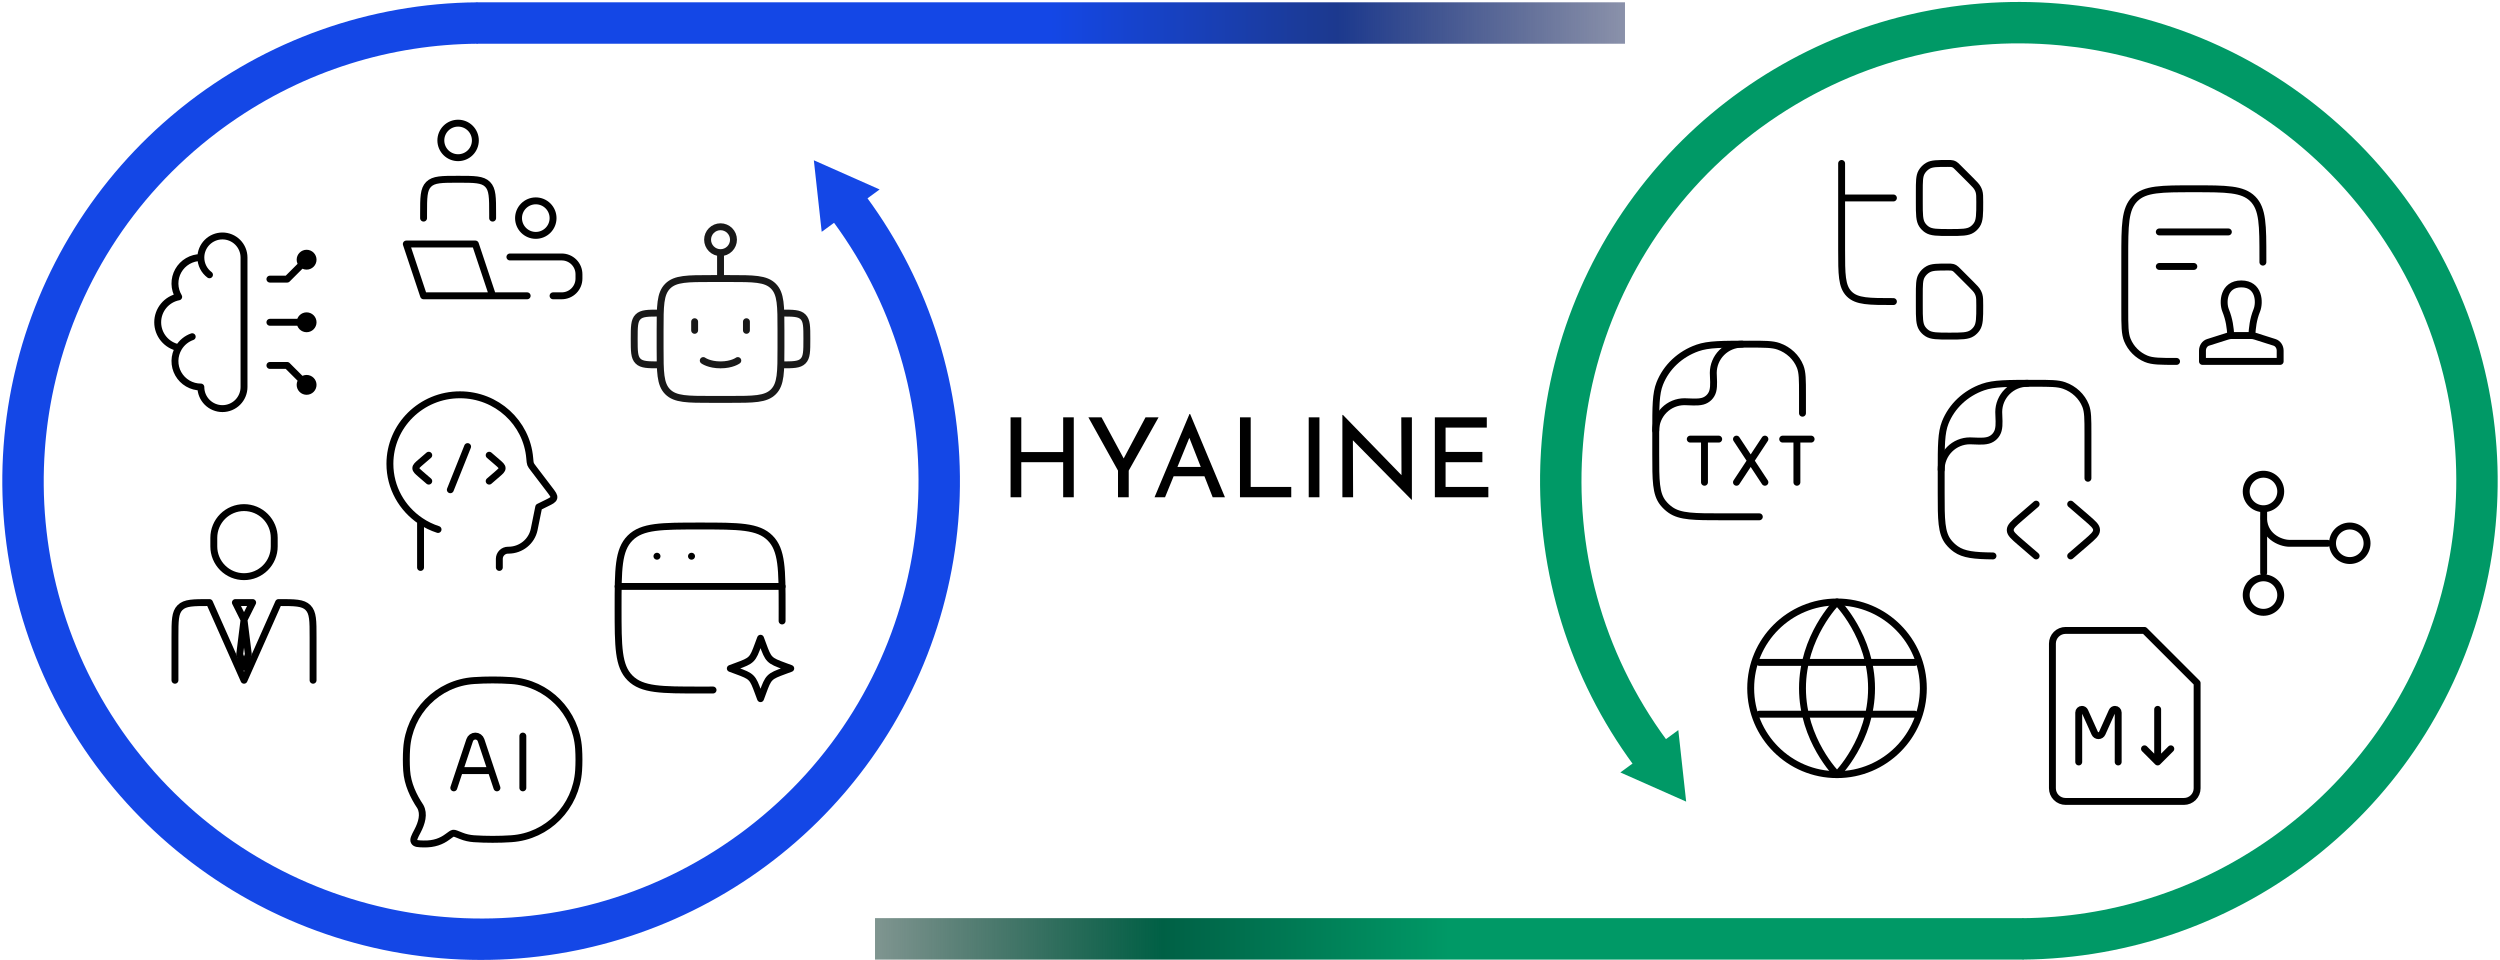 <svg class="w-full h-auto" viewBox="0 0 1086 417" fill="none" xmlns="http://www.w3.org/2000/svg">
<title>Hyaline Documentation Workflow: From Users and AI to Documentation Repositories</title>
<desc>An infographic showing Hyaline's role in connecting people and AI tools on the left (represented by icons for developers, AI, and collaboration tools) with various documentation storage locations and formats on the right (represented by icons for repositories, text files, websites, and knowledge bases). The blue circle on the left represents the human and AI input side, while the green circle on the right represents the documentation output and storage side, with Hyaline facilitating the flow between them as indicated by the connecting arrow.</desc>
<path d="M78.959 46.662C115.416 17.458 160.643 1.376 207.354 1.006L207.495 18.994C170.172 19.259 132.596 30.487 99.886 53.454C99.879 53.459 99.872 53.464 99.864 53.469C99.49 53.732 99.117 53.997 98.744 54.263C98.605 54.362 98.466 54.461 98.328 54.56C97.958 54.825 97.589 55.091 97.22 55.359C97.082 55.46 96.945 55.562 96.807 55.663C96.621 55.798 96.436 55.934 96.251 56.07L95.793 56.408C95.683 56.49 95.572 56.573 95.462 56.656C95.252 56.812 95.043 56.969 94.834 57.126C94.666 57.252 94.499 57.377 94.331 57.504C56.954 85.78 32.937 125.288 23.513 167.836C23.482 167.973 23.452 168.111 23.422 168.249C23.162 169.435 22.911 170.623 22.674 171.814C22.63 172.031 22.59 172.249 22.547 172.467C22.407 173.184 22.271 173.902 22.139 174.621C22.061 175.041 21.984 175.46 21.91 175.88C21.86 176.164 21.811 176.448 21.762 176.732C21.69 177.152 21.618 177.571 21.549 177.991C21.503 178.27 21.457 178.549 21.412 178.828C21.34 179.277 21.27 179.726 21.201 180.174C21.161 180.435 21.121 180.696 21.082 180.957C21.011 181.432 20.943 181.907 20.875 182.382C20.843 182.61 20.81 182.837 20.778 183.065C20.703 183.61 20.631 184.156 20.561 184.701C20.54 184.866 20.518 185.031 20.497 185.196C20.408 185.898 20.324 186.601 20.243 187.304C20.218 187.521 20.195 187.739 20.171 187.956C20.119 188.423 20.066 188.89 20.018 189.357C19.974 189.773 19.934 190.19 19.893 190.607C19.868 190.868 19.843 191.13 19.818 191.391C19.775 191.853 19.733 192.316 19.694 192.778C19.676 192.985 19.659 193.193 19.642 193.4C19.599 193.91 19.56 194.42 19.522 194.931C19.513 195.045 19.505 195.158 19.497 195.272C16.441 237.179 27.194 280.293 52.87 317.275C52.916 317.342 52.963 317.409 53.01 317.477C53.686 318.447 54.371 319.414 55.068 320.377C55.146 320.485 55.224 320.593 55.302 320.701C55.557 321.051 55.813 321.401 56.071 321.75L56.397 322.193C56.464 322.283 56.531 322.372 56.598 322.462C57.27 323.364 57.949 324.258 58.633 325.145C58.708 325.242 58.783 325.34 58.858 325.436C87.072 361.853 126.07 385.277 168.008 394.525C168.108 394.547 168.21 394.568 168.311 394.591C168.82 394.702 169.329 394.813 169.84 394.92C170.098 394.975 170.358 395.027 170.617 395.08C171.03 395.166 171.444 395.251 171.858 395.334C171.995 395.361 172.133 395.387 172.27 395.414C172.993 395.556 173.717 395.694 174.441 395.828C174.935 395.919 175.429 396.01 175.923 396.097C176.138 396.135 176.353 396.172 176.567 396.209C177.077 396.297 177.588 396.385 178.099 396.469C178.319 396.505 178.539 396.54 178.76 396.576C179.205 396.648 179.651 396.718 180.097 396.786C180.383 396.831 180.67 396.874 180.957 396.917C181.425 396.986 181.894 397.055 182.363 397.121C182.605 397.156 182.848 397.19 183.091 397.224C183.53 397.284 183.969 397.342 184.408 397.399C184.69 397.436 184.971 397.475 185.253 397.51C185.684 397.565 186.115 397.615 186.546 397.666C187.179 397.742 187.813 397.813 188.447 397.882C188.731 397.913 189.015 397.945 189.3 397.975C189.772 398.024 190.244 398.07 190.717 398.116C190.906 398.134 191.095 398.154 191.285 398.171C191.813 398.221 192.34 398.268 192.869 398.313C192.985 398.323 193.101 398.333 193.217 398.343C237.176 402.025 282.598 390.503 320.987 362.488C321.061 362.433 321.136 362.379 321.211 362.324C321.39 362.193 321.571 362.062 321.75 361.93C322.55 361.34 323.343 360.744 324.13 360.145C324.198 360.094 324.265 360.043 324.332 359.991C362.255 331.045 386.3 290.488 395.162 246.986C395.186 246.87 395.21 246.753 395.234 246.636C395.325 246.184 395.414 245.732 395.501 245.279C395.547 245.046 395.593 244.812 395.637 244.578C395.716 244.166 395.793 243.753 395.869 243.34C395.925 243.032 395.981 242.724 396.036 242.416C396.103 242.043 396.168 241.669 396.232 241.296C396.288 240.972 396.343 240.649 396.397 240.325C396.46 239.95 396.522 239.575 396.582 239.2C396.641 238.835 396.698 238.469 396.754 238.104C396.802 237.795 396.851 237.487 396.897 237.178C396.982 236.608 397.065 236.038 397.145 235.468C397.162 235.347 397.18 235.227 397.196 235.107C397.296 234.386 397.393 233.664 397.485 232.941C397.523 232.642 397.558 232.343 397.595 232.044C397.641 231.661 397.688 231.279 397.733 230.896C397.781 230.48 397.826 230.063 397.872 229.647C397.901 229.379 397.931 229.111 397.959 228.844C398.014 228.328 398.064 227.811 398.114 227.295C398.127 227.167 398.14 227.04 398.152 226.912C398.205 226.356 398.255 225.8 398.303 225.244C398.315 225.101 398.328 224.958 398.34 224.815C402.055 180.555 390.358 134.809 361.93 96.251L361.93 96.25L376.418 85.568C404.138 123.167 418.395 169.002 416.893 215.69L416.81 217.877C414.849 263.777 397.744 307.76 368.134 342.94L366.716 344.608C337.24 378.89 297.393 402.635 253.214 412.246L251.072 412.7C206.041 422.001 159.217 416.114 117.915 395.996L115.953 395.027C74.828 374.457 41.696 340.849 21.711 299.482L20.77 297.507C1.204 255.895 -4.014 208.992 5.896 164.132L6.38 161.997C16.771 117.204 41.707 77.138 77.258 48.04L78.959 46.662Z" fill="#1447E6"/>
<path d="M705.896 19H207V1H705.896V19Z" fill="url(#paint0_linear_30_5)"/>
<path d="M353.53 69.625L382.111 82.301L356.945 100.704L353.53 69.625Z" fill="#1447E6"/>
<path d="M216.906 246.5V242.716C216.922 241.726 217.326 240.782 218.031 240.087C218.735 239.392 219.685 239.002 220.675 239H220.956C226.326 238.955 230.939 235.227 232.034 230.045L232.071 229.85L234.021 220.25L237.546 218.51C239.44 217.58 240.381 217.111 240.584 216.26C240.79 215.405 240.156 214.573 238.893 212.904L231.737 203.499C231.025 202.561 230.669 202.096 230.481 201.601C230.294 201.106 230.23 200.401 230.114 199.002C228.824 183.601 215.744 171.5 199.795 171.5C182.995 171.5 169.375 184.932 169.375 201.5C169.375 211.812 174.651 220.906 182.688 226.306M182.688 226.306V246.5M182.688 226.306C185.034 227.893 187.593 229.139 190.289 230.007" stroke="black" stroke-width="3" stroke-linecap="round" stroke-linejoin="round"/>
<path d="M212.5 197.75L215.95 200.724C217.401 201.973 218.125 202.599 218.125 203.375C218.125 204.151 217.401 204.777 215.95 206.026L212.5 209M186.25 197.75L182.8 200.724C181.349 201.973 180.625 202.599 180.625 203.375C180.625 204.151 181.349 204.777 182.8 206.026L186.25 209M203.125 194L195.625 212.75" stroke="black" stroke-width="3" stroke-linecap="round" stroke-linejoin="round"/>
<path d="M214 128.5L206.5 106H176.5L184 128.5H214ZM214 128.5H229M214 94.75V92.875C214 85.802 214 82.27 211.802 80.073C209.605 77.875 206.073 77.875 199 77.875C191.927 77.875 188.395 77.875 186.197 80.073C184 82.27 184 85.802 184 92.875V94.75M221.5 111.625H244C245.989 111.625 247.897 112.415 249.303 113.822C250.71 115.228 251.5 117.136 251.5 119.125V121C251.5 122.989 250.71 124.897 249.303 126.303C247.897 127.71 245.989 128.5 244 128.5H240.25M240.25 94.75C240.25 96.739 239.46 98.647 238.053 100.053C236.647 101.46 234.739 102.25 232.75 102.25C230.761 102.25 228.853 101.46 227.447 100.053C226.04 98.647 225.25 96.739 225.25 94.75C225.25 92.761 226.04 90.853 227.447 89.447C228.853 88.04 230.761 87.25 232.75 87.25C234.739 87.25 236.647 88.04 238.053 89.447C239.46 90.853 240.25 92.761 240.25 94.75ZM206.5 61C206.5 62.989 205.71 64.897 204.303 66.303C202.897 67.71 200.989 68.5 199 68.5C197.011 68.5 195.103 67.71 193.697 66.303C192.29 64.897 191.5 62.989 191.5 61C191.5 59.011 192.29 57.103 193.697 55.697C195.103 54.29 197.011 53.5 199 53.5C200.989 53.5 202.897 54.29 204.303 55.697C205.71 57.103 206.5 59.011 206.5 61Z" stroke="black" stroke-width="3" stroke-linecap="round" stroke-linejoin="round"/>
<path d="M222.138 364.337C237.828 363.299 250.323 350.624 251.35 334.713C251.549 331.6 251.549 328.375 251.35 325.263C250.323 309.355 237.828 296.688 222.138 295.641C216.718 295.284 211.282 295.284 205.863 295.641C190.173 296.684 177.678 309.355 176.65 325.266C176.451 328.413 176.451 331.569 176.65 334.716C177.025 340.51 179.586 345.876 182.605 350.406C184.356 353.575 183.201 357.531 181.375 360.992C180.063 363.486 179.403 364.731 179.931 365.631C180.456 366.531 181.638 366.561 183.996 366.617C188.665 366.73 191.811 365.41 194.309 363.569C195.723 362.522 196.431 362.001 196.919 361.941C197.406 361.881 198.37 362.279 200.29 363.066C202.015 363.779 204.021 364.218 205.859 364.341C211.203 364.694 216.786 364.694 222.141 364.341" stroke="black" stroke-width="3" stroke-linecap="round" stroke-linejoin="round"/>
<path d="M197.125 342.25L204.032 321.527C204.206 321.01 204.537 320.561 204.98 320.242C205.423 319.924 205.955 319.752 206.5 319.752C207.045 319.752 207.577 319.924 208.02 320.242C208.463 320.561 208.794 321.01 208.967 321.527L215.875 342.25M227.125 319.75V342.25M200.875 334.75H212.125" stroke="black" stroke-width="3" stroke-linecap="round" stroke-linejoin="round"/>
<g opacity="0.9">
<path d="M339.25 158.5C344.553 158.5 347.204 158.5 348.85 156.85C350.5 155.204 350.5 152.553 350.5 147.25C350.5 141.947 350.5 139.296 348.85 137.65C347.207 136 344.556 136 339.25 136M286.75 158.5C281.447 158.5 278.796 158.5 277.15 156.85C275.5 155.207 275.5 152.556 275.5 147.25C275.5 141.944 275.5 139.296 277.15 137.65C278.793 136 281.444 136 286.75 136M313 109.75C314.492 109.75 315.923 109.157 316.977 108.102C318.032 107.048 318.625 105.617 318.625 104.125C318.625 102.633 318.032 101.202 316.977 100.148C315.923 99.093 314.492 98.5 313 98.5C311.508 98.5 310.077 99.093 309.023 100.148C307.968 101.202 307.375 102.633 307.375 104.125C307.375 105.617 307.968 107.048 309.023 108.102C310.077 109.157 311.508 109.75 313 109.75ZM313 109.75V121M301.75 139.75V143.5M324.25 139.75V143.5M339.25 151V143.5C339.25 132.895 339.25 127.589 335.954 124.296C332.661 121 327.355 121 316.75 121H309.25C298.645 121 293.339 121 290.046 124.296C286.75 127.589 286.75 132.895 286.75 143.5V151C286.75 161.605 286.75 166.911 290.046 170.204C293.339 173.5 298.645 173.5 309.25 173.5H316.75C327.355 173.5 332.661 173.5 335.954 170.204C339.25 166.911 339.25 161.605 339.25 151Z" stroke="black" stroke-width="3" stroke-linecap="round" stroke-linejoin="round"/>
<path d="M305.5 156.625C305.5 156.625 308.001 158.5 313 158.5C317.999 158.5 320.5 156.625 320.5 156.625" stroke="black" stroke-width="3" stroke-linecap="round" stroke-linejoin="round"/>
</g>
<path d="M339.742 269.75C339.747 267.988 339.75 266.112 339.75 264.125C339.75 247.332 339.75 238.933 334.534 233.716C329.317 228.5 320.921 228.5 304.125 228.5C287.332 228.5 278.933 228.5 273.716 233.716C268.5 238.933 268.5 247.329 268.5 264.125C268.5 280.918 268.5 289.317 273.716 294.534C278.933 299.75 287.329 299.75 304.125 299.75C306.112 299.75 307.988 299.747 309.75 299.742" stroke="black" stroke-width="3" stroke-linecap="round" stroke-linejoin="round"/>
<path d="M268.5 254.75H339.75M285.375 241.625H285.409M300.375 241.625H300.409M330.375 277.25L331.342 279.864C332.61 283.291 333.244 285.005 334.492 286.254C335.745 287.506 337.459 288.14 340.886 289.408L343.5 290.375L340.886 291.342C337.459 292.61 335.745 293.244 334.496 294.492C333.244 295.745 332.61 297.459 331.342 300.886L330.375 303.5L329.408 300.886C328.14 297.459 327.506 295.745 326.258 294.496C325.005 293.244 323.291 292.61 319.864 291.342L317.25 290.375L319.864 289.408C323.291 288.14 325.005 287.506 326.254 286.258C327.506 285.005 328.14 283.291 329.408 279.864L330.375 277.25Z" stroke="black" stroke-width="3" stroke-linecap="round" stroke-linejoin="round"/>
<path d="M87.25 111.875C85.255 111.874 83.296 112.404 81.573 113.411C79.85 114.417 78.426 115.863 77.447 117.601C76.467 119.339 75.967 121.306 75.998 123.301C76.029 125.295 76.59 127.246 77.624 128.952C75.057 129.448 72.743 130.823 71.079 132.839C69.415 134.855 68.505 137.388 68.505 140.002C68.505 142.616 69.415 145.149 71.079 147.165C72.743 149.181 75.057 150.555 77.624 151.051M87.25 111.875C87.25 109.389 88.238 107.004 89.996 105.246C91.754 103.488 94.139 102.5 96.625 102.5C99.111 102.5 101.496 103.488 103.254 105.246C105.012 107.004 106 109.389 106 111.875V168.125C106 170.611 105.012 172.996 103.254 174.754C101.496 176.512 99.111 177.5 96.625 177.5C94.139 177.5 91.754 176.512 89.996 174.754C88.238 172.996 87.25 170.611 87.25 168.125C85.256 168.125 83.297 167.595 81.575 166.589C79.853 165.583 78.429 164.137 77.449 162.4C76.47 160.663 75.97 158.696 76 156.702C76.031 154.708 76.591 152.758 77.624 151.051M87.25 111.875C87.25 114.942 88.724 117.665 91 119.375M77.624 151.051C78.969 148.823 81.046 147.131 83.5 146.262M133.188 112.812L124.75 121.25H117.25M133.188 167.187L124.75 158.75H117.25M133.188 140H117.25M130.375 112.812C130.375 113.558 130.671 114.274 131.199 114.801C131.726 115.329 132.442 115.625 133.188 115.625C133.933 115.625 134.649 115.329 135.176 114.801C135.704 114.274 136 113.558 136 112.812C136 112.067 135.704 111.351 135.176 110.824C134.649 110.296 133.933 110 133.188 110C132.442 110 131.726 110.296 131.199 110.824C130.671 111.351 130.375 112.067 130.375 112.812ZM130.375 167.187C130.375 166.442 130.671 165.726 131.199 165.199C131.726 164.671 132.442 164.375 133.188 164.375C133.933 164.375 134.649 164.671 135.176 165.199C135.704 165.726 136 166.442 136 167.187C136 167.933 135.704 168.649 135.176 169.176C134.649 169.704 133.933 170 133.188 170C132.442 170 131.726 169.704 131.199 169.176C130.671 168.649 130.375 167.933 130.375 167.187ZM130.375 140C130.375 140.746 130.671 141.461 131.199 141.989C131.726 142.516 132.442 142.812 133.188 142.812C133.933 142.812 134.649 142.516 135.176 141.989C135.704 141.461 136 140.746 136 140C136 139.254 135.704 138.539 135.176 138.011C134.649 137.484 133.933 137.187 133.188 137.187C132.442 137.187 131.726 137.484 131.199 138.011C130.671 138.539 130.375 139.254 130.375 140Z" stroke="black" stroke-width="3" stroke-linecap="round" stroke-linejoin="round"/>
<path d="M136 295.5V276.75C136 269.677 136 266.145 133.802 263.948C131.605 261.75 128.072 261.75 121 261.75L106 295.5L91 261.75C83.927 261.75 80.395 261.75 78.198 263.948C76 266.145 76 269.677 76 276.75V295.5" stroke="black" stroke-width="3" stroke-linecap="round" stroke-linejoin="round"/>
<path d="M106 269.25L104.125 284.25L106 289.875L107.875 284.25L106 269.25ZM106 269.25L102.25 261.75H109.75L106 269.25ZM119.125 237.375V233.625C119.125 231.901 118.786 230.195 118.126 228.602C117.466 227.01 116.5 225.563 115.281 224.344C114.062 223.125 112.615 222.159 111.023 221.499C109.43 220.839 107.724 220.5 106 220.5C104.276 220.5 102.57 220.839 100.977 221.499C99.385 222.159 97.938 223.125 96.719 224.344C95.501 225.563 94.534 227.01 93.874 228.602C93.215 230.195 92.875 231.901 92.875 233.625V237.375C92.875 239.099 93.215 240.805 93.874 242.398C94.534 243.99 95.501 245.437 96.719 246.656C97.938 247.875 99.385 248.841 100.977 249.501C102.57 250.161 104.276 250.5 106 250.5C107.724 250.5 109.43 250.161 111.023 249.501C112.615 248.841 114.062 247.875 115.281 246.656C116.5 245.437 117.466 243.99 118.126 242.398C118.786 240.805 119.125 239.099 119.125 237.375Z" stroke="black" stroke-width="3" stroke-linecap="round" stroke-linejoin="round"/>
<path d="M466.448 181.296V216H461.84V200.784H443.648V216H438.992V181.296H443.648V196.368H461.84V181.296H466.448ZM485.661 204.432L472.797 181.296H478.509L488.829 200.448L487.389 200.544L497.613 181.296H503.277L490.317 204.432V216H485.661V204.432ZM501.536 216L516.704 179.856H516.992L532.112 216H526.784L515.456 187.152L518.768 184.992L506.096 216H501.536ZM510.416 202.848H523.328L524.864 206.88H509.072L510.416 202.848ZM538.648 181.296H543.304V211.536H560.92V216H538.648V181.296ZM568.508 181.296H573.164V216H568.508V181.296ZM613.181 217.104L586.349 189.888L587.693 190.224L587.789 216H583.133V180.24H583.373L609.917 207.552L608.813 207.312L608.717 181.296H613.325V217.104H613.181ZM623.305 181.296H645.865V185.76H627.961V196.32H643.945V200.784H627.961V211.536H646.536V216H623.305V181.296Z" fill="black"/>
<path d="M1007.04 371.187C970.583 400.391 925.356 416.474 878.645 416.844L878.503 398.855C915.827 398.59 953.403 387.362 986.114 364.395C986.121 364.389 986.128 364.385 986.136 364.38C986.509 364.118 986.881 363.854 987.253 363.588C987.393 363.488 987.534 363.388 987.674 363.288C988.043 363.023 988.412 362.757 988.78 362.49C988.918 362.389 989.055 362.287 989.193 362.186C989.378 362.05 989.564 361.915 989.749 361.779L990.207 361.441C990.318 361.359 990.428 361.276 990.538 361.193C990.748 361.037 990.957 360.88 991.166 360.723C991.333 360.597 991.501 360.472 991.669 360.345C1029.07 332.049 1053.1 292.505 1062.51 249.923C1062.52 249.862 1062.53 249.8 1062.55 249.739C1062.67 249.165 1062.8 248.591 1062.92 248.016C1062.95 247.879 1062.98 247.742 1063 247.606C1063.31 246.15 1063.59 244.69 1063.86 243.227C1063.94 242.807 1064.02 242.387 1064.09 241.966C1064.14 241.684 1064.19 241.403 1064.24 241.121C1064.31 240.705 1064.38 240.29 1064.45 239.875C1064.5 239.559 1064.55 239.243 1064.6 238.928C1064.66 238.539 1064.73 238.15 1064.79 237.761C1064.83 237.462 1064.88 237.163 1064.92 236.864C1064.99 236.424 1065.05 235.985 1065.11 235.545C1065.15 235.267 1065.19 234.988 1065.23 234.71C1065.29 234.292 1065.34 233.874 1065.4 233.457C1065.44 233.165 1065.48 232.874 1065.51 232.582C1065.6 231.903 1065.68 231.224 1065.76 230.545C1065.78 230.328 1065.8 230.11 1065.83 229.893C1065.88 229.427 1065.93 228.962 1065.98 228.497C1066.03 228.006 1066.08 227.515 1066.13 227.024C1066.14 226.867 1066.16 226.71 1066.17 226.553C1066.22 226.004 1066.27 225.456 1066.32 224.908C1066.33 224.797 1066.34 224.687 1066.35 224.576C1070 180.869 1058.61 135.718 1030.93 97.475C1030.86 97.368 1030.78 97.261 1030.7 97.154C1030.45 96.802 1030.19 96.45 1029.93 96.099C1029.85 95.992 1029.77 95.885 1029.69 95.778C1029.63 95.694 1029.57 95.61 1029.5 95.526C1001.12 57.327 961.11 32.831 917.987 23.323C917.894 23.302 917.801 23.282 917.708 23.262C917.165 23.143 916.622 23.026 916.078 22.912C915.945 22.884 915.813 22.857 915.681 22.83C914.31 22.545 912.936 22.276 911.559 22.021C911.067 21.93 910.576 21.84 910.083 21.753C909.83 21.708 909.577 21.665 909.323 21.622C908.874 21.544 908.425 21.467 907.975 21.393C907.709 21.349 907.443 21.306 907.177 21.263C906.752 21.195 906.328 21.128 905.903 21.062C905.589 21.014 905.275 20.967 904.961 20.92C904.607 20.867 904.253 20.816 903.898 20.766C903.539 20.714 903.18 20.663 902.821 20.614C902.539 20.575 902.258 20.538 901.977 20.501C899.736 20.203 897.489 19.946 895.239 19.728C895.066 19.712 894.894 19.695 894.722 19.679C850.162 15.489 803.966 26.934 765.012 55.362C764.938 55.416 764.864 55.471 764.789 55.525C764.61 55.656 764.429 55.787 764.25 55.919C763.451 56.508 762.658 57.104 761.871 57.703C761.802 57.755 761.734 57.807 761.665 57.86C723.744 86.806 699.7 127.362 690.838 170.863C690.814 170.979 690.789 171.096 690.765 171.213C690.687 171.603 690.611 171.993 690.535 172.383C690.472 172.707 690.407 173.031 690.345 173.356C690.284 173.681 690.224 174.007 690.164 174.332C690.09 174.732 690.017 175.132 689.946 175.532C689.892 175.832 689.84 176.132 689.788 176.431C689.717 176.84 689.648 177.249 689.579 177.659C689.53 177.958 689.481 178.257 689.433 178.556C689.356 179.028 689.282 179.501 689.21 179.975C689.178 180.181 689.145 180.387 689.114 180.594C689.031 181.143 688.952 181.692 688.874 182.242C688.848 182.428 688.821 182.615 688.795 182.801C688.698 183.504 688.604 184.208 688.515 184.912C688.477 185.21 688.442 185.508 688.405 185.805C688.358 186.189 688.311 186.573 688.267 186.957C688.225 187.316 688.186 187.674 688.147 188.033C688.108 188.386 688.069 188.74 688.032 189.093C687.986 189.527 687.942 189.961 687.9 190.396C687.879 190.607 687.859 190.819 687.839 191.03C687.786 191.589 687.736 192.149 687.688 192.709C687.684 192.755 687.681 192.802 687.677 192.848C683.913 237.166 695.602 282.986 724.07 321.598L724.07 321.599L709.582 332.281C681.862 294.683 667.604 248.847 669.106 202.159L669.189 199.973C671.15 154.073 688.255 110.09 717.865 74.91L719.283 73.242C748.759 38.96 788.607 15.214 832.785 5.604L834.927 5.15C879.959 -4.151 926.782 1.736 968.084 21.854L970.046 22.823C1011.17 43.393 1044.3 77 1064.29 118.367L1065.23 120.342C1084.8 161.954 1090.01 208.858 1080.1 253.717L1079.62 255.852C1069.23 300.645 1044.29 340.712 1008.74 369.81L1007.04 371.187Z" fill="#009966"/>
<path d="M380.104 398.849H879V416.849H380.104V398.849Z" fill="url(#paint1_linear_30_5)"/>
<path d="M732.47 348.224L703.889 335.548L729.055 317.145L732.47 348.224Z" fill="#009966"/>
<path d="M798 336.5C818.711 336.5 835.5 319.711 835.5 299C835.5 278.289 818.711 261.5 798 261.5C777.289 261.5 760.5 278.289 760.5 299C760.5 319.711 777.289 336.5 798 336.5Z" stroke="black" stroke-width="3" stroke-linecap="round" stroke-linejoin="round"/>
<path d="M831.75 310.25H764.25M831.75 287.75H764.25M783 299C783 321.5 798 336.5 798 336.5C798 336.5 813 321.5 813 299C813 276.5 798 261.5 798 261.5C798 261.5 783 276.5 783 299Z" stroke="black" stroke-width="3" stroke-linecap="round" stroke-linejoin="round"/>
<path d="M954.429 342.429C954.429 343.944 953.827 345.398 952.755 346.469C951.683 347.541 950.23 348.143 948.714 348.143H897.286C895.77 348.143 894.317 347.541 893.245 346.469C892.173 345.398 891.571 343.944 891.571 342.429V279.571C891.571 278.056 892.173 276.602 893.245 275.531C894.317 274.459 895.77 273.857 897.286 273.857H931.571L954.429 296.714V342.429Z" stroke="black" stroke-width="3" stroke-linecap="round" stroke-linejoin="round"/>
<path d="M903 331V309.531C903 308.766 903.623 308.143 904.389 308.143C904.937 308.143 905.429 308.463 905.651 308.96L909.96 318.531C910.1 318.841 910.327 319.104 910.613 319.288C910.899 319.473 911.231 319.571 911.571 319.571C911.912 319.571 912.244 319.473 912.53 319.288C912.816 319.104 913.042 318.841 913.183 318.531L917.491 308.96C917.599 308.716 917.776 308.508 918.001 308.363C918.225 308.218 918.487 308.141 918.754 308.143C919.52 308.143 920.143 308.766 920.143 309.531V331M937.286 308.143V331M937.286 331L931.571 325.286M937.286 331L943 325.286" stroke="black" stroke-width="3" stroke-linecap="round" stroke-linejoin="round"/>
<path d="M983.332 222.046V248.776M1011.04 236.015H994.575C990.458 236.015 982.733 232.715 983.321 223.925M983.25 266C985.239 266 987.147 265.21 988.553 263.803C989.96 262.397 990.75 260.489 990.75 258.5C990.75 256.511 989.96 254.603 988.553 253.197C987.147 251.79 985.239 251 983.25 251C981.261 251 979.353 251.79 977.947 253.197C976.54 254.603 975.75 256.511 975.75 258.5C975.75 260.489 976.54 262.397 977.947 263.803C979.353 265.21 981.261 266 983.25 266ZM983.25 221C985.239 221 987.147 220.21 988.553 218.803C989.96 217.397 990.75 215.489 990.75 213.5C990.75 211.511 989.96 209.603 988.553 208.197C987.147 206.79 985.239 206 983.25 206C981.261 206 979.353 206.79 977.947 208.197C976.54 209.603 975.75 211.511 975.75 213.5C975.75 215.489 976.54 217.397 977.947 218.803C979.353 220.21 981.261 221 983.25 221ZM1020.75 243.5C1022.74 243.5 1024.65 242.71 1026.05 241.303C1027.46 239.897 1028.25 237.989 1028.25 236C1028.25 234.011 1027.46 232.103 1026.05 230.697C1024.65 229.29 1022.74 228.5 1020.75 228.5C1018.76 228.5 1016.85 229.29 1015.45 230.697C1014.04 232.103 1013.25 234.011 1013.25 236C1013.25 237.989 1014.04 239.897 1015.45 241.303C1016.85 242.71 1018.76 243.5 1020.75 243.5Z" stroke="black" stroke-width="3" stroke-linecap="round" stroke-linejoin="round"/>
<path d="M899.5 219L906.4 224.948C909.299 227.449 910.75 228.697 910.75 230.25C910.75 231.803 909.299 233.051 906.4 235.552L899.5 241.5M884.5 219L877.6 224.948C874.701 227.449 873.25 228.697 873.25 230.25C873.25 231.803 874.701 233.051 877.6 235.552L884.5 241.5" stroke="black" stroke-width="3" stroke-linecap="round" stroke-linejoin="round"/>
<path d="M907 207.761V188.325C907 181.973 907 178.8 905.995 176.261C904.383 172.185 900.963 168.968 896.631 167.449C893.939 166.5 890.564 166.5 883.818 166.5C872.013 166.5 866.11 166.5 861.393 168.154C853.818 170.816 847.836 176.445 845.005 183.581C843.25 188.025 843.25 193.579 843.25 204.694V214.241C843.25 225.754 843.25 231.51 846.43 235.511C847.341 236.655 848.418 237.671 849.636 238.53C853.056 240.941 857.688 241.41 865.75 241.5" stroke="black" stroke-width="3" stroke-linecap="round" stroke-linejoin="round"/>
<path d="M843.25 204C843.25 200.685 844.567 197.506 846.911 195.162C849.255 192.818 852.434 191.501 855.749 191.501C858.246 191.501 861.19 191.936 863.616 191.287C864.676 191.002 865.643 190.443 866.419 189.667C867.195 188.89 867.753 187.923 868.037 186.862C868.686 184.436 868.251 181.492 868.251 178.995C868.252 175.681 869.57 172.503 871.913 170.159C874.257 167.816 877.436 166.5 880.75 166.5" stroke="black" stroke-width="3" stroke-linecap="round" stroke-linejoin="round"/>
<path d="M754.324 190.75L760.5 200.125M760.5 200.125L766.676 209.5M760.5 200.125L766.676 190.75M760.5 200.125L754.324 209.5M774.397 190.75H780.574M780.574 190.75H786.75M780.574 190.75V209.5M734.25 190.75H740.426M740.426 190.75H746.602M740.426 190.75V209.5M764.25 224.5H748.226C736.001 224.5 729.881 224.5 725.636 221.507C724.428 220.66 723.348 219.644 722.43 218.489C719.25 214.491 719.25 208.739 719.25 197.226V187.683C719.25 176.571 719.25 171.014 721.009 166.577C723.836 159.441 729.814 153.816 737.396 151.154C742.106 149.5 748.005 149.5 759.817 149.5C766.56 149.5 769.935 149.5 772.627 150.445C776.959 151.968 780.375 155.181 781.991 159.258C783 161.793 783 164.969 783 171.317V179.5" stroke="black" stroke-width="3" stroke-linecap="round" stroke-linejoin="round"/>
<path d="M719.25 187C719.25 183.685 720.567 180.506 722.911 178.162C725.255 175.818 728.434 174.501 731.749 174.501C734.246 174.501 737.19 174.936 739.616 174.287C740.676 174.002 741.643 173.443 742.419 172.667C743.195 171.89 743.753 170.923 744.037 169.862C744.686 167.436 744.251 164.492 744.251 161.995C744.252 158.681 745.57 155.503 747.913 153.159C750.257 150.816 753.436 149.5 756.75 149.5" stroke="black" stroke-width="3" stroke-linecap="round" stroke-linejoin="round"/>
<path d="M983 113.875V112C983 97.859 983 90.786 978.605 86.395C974.21 82.004 967.141 82 953 82C938.859 82 931.786 82 927.395 86.395C923.004 90.79 923 97.859 923 112V134.5C923 141.49 923 144.985 924.14 147.738C924.894 149.558 925.999 151.211 927.392 152.604C928.785 153.997 930.439 155.102 932.259 155.856C935.015 157 938.51 157 945.5 157M938 100.75H968M938 115.75H953" stroke="black" stroke-width="3" stroke-linecap="round" stroke-linejoin="round"/>
<path d="M969.061 145.765C968.836 142.435 968.443 138.872 966.808 134.845C965.409 131.41 965.799 123.329 973.625 123.329C981.451 123.329 981.748 131.41 980.353 134.841C978.718 138.872 978.41 142.435 978.193 145.765M990.5 157H956.75V152.327C956.75 150.655 957.747 149.181 959.199 148.724L967.655 146.039C968.26 145.846 968.878 145.75 969.508 145.75H977.742C978.372 145.75 978.99 145.846 979.595 146.039L988.051 148.724C989.503 149.181 990.5 150.655 990.5 152.327V157Z" stroke="black" stroke-width="3" stroke-linecap="round" stroke-linejoin="round"/>
<path d="M856.119 123.369L850.569 117.819C849.856 117.106 849.504 116.754 849.084 116.506C848.792 116.338 848.48 116.209 848.154 116.124C847.681 116 847.175 116 846.177 116C841.572 116 839.27 116 837.552 116.975C836.372 117.643 835.395 118.619 834.725 119.799C833.75 121.524 833.75 123.822 833.75 128.424V132.875C833.75 138.14 833.75 140.776 835.014 142.666C835.561 143.484 836.266 144.189 837.084 144.736C838.974 146 841.61 146 846.875 146C852.14 146 854.776 146 856.666 144.736C857.484 144.189 858.189 143.484 858.736 142.666C860 140.776 860 138.11 860 132.781C860 130.404 860 129.219 859.662 128.131C859.526 127.695 859.351 127.272 859.137 126.868C858.609 125.859 857.776 125.03 856.119 123.365M822.5 86H800M800 86V71M800 86V108.5C800 119.105 800 124.411 803.296 127.704C806.589 131 811.895 131 822.5 131M856.119 78.365L850.569 72.819C849.856 72.106 849.504 71.754 849.084 71.506C848.792 71.338 848.48 71.209 848.154 71.124C847.681 71 847.175 71 846.177 71C841.572 71 839.27 71 837.552 71.975C836.372 72.643 835.395 73.619 834.725 74.799C833.75 76.524 833.75 78.823 833.75 83.424V87.875C833.75 93.14 833.75 95.776 835.014 97.666C835.561 98.486 836.264 99.189 837.084 99.736C838.974 101 841.61 101 846.875 101C852.14 101 854.776 101 856.666 99.736C857.486 99.189 858.189 98.486 858.736 97.666C860 95.776 860 93.11 860 87.781C860 85.404 860 84.219 859.662 83.131C859.526 82.695 859.351 82.272 859.137 81.868C858.609 80.859 857.776 80.03 856.119 78.365Z" stroke="black" stroke-width="3" stroke-linecap="round" stroke-linejoin="round"/>
<defs>
<linearGradient id="paint0_linear_30_5" x1="705.896" y1="10" x2="207" y2="10" gradientUnits="userSpaceOnUse">
<stop stop-color="#162456" stop-opacity="0.5"/>
<stop offset="0.25" stop-color="#1C398E"/>
<stop offset="0.5" stop-color="#1447E6"/>
</linearGradient>
<linearGradient id="paint1_linear_30_5" x1="380.104" y1="407.849" x2="879" y2="407.849" gradientUnits="userSpaceOnUse">
<stop stop-color="#002C22" stop-opacity="0.5"/>
<stop offset="0.25" stop-color="#006045"/>
<stop offset="0.5" stop-color="#009966"/>
</linearGradient>
</defs>
</svg>
